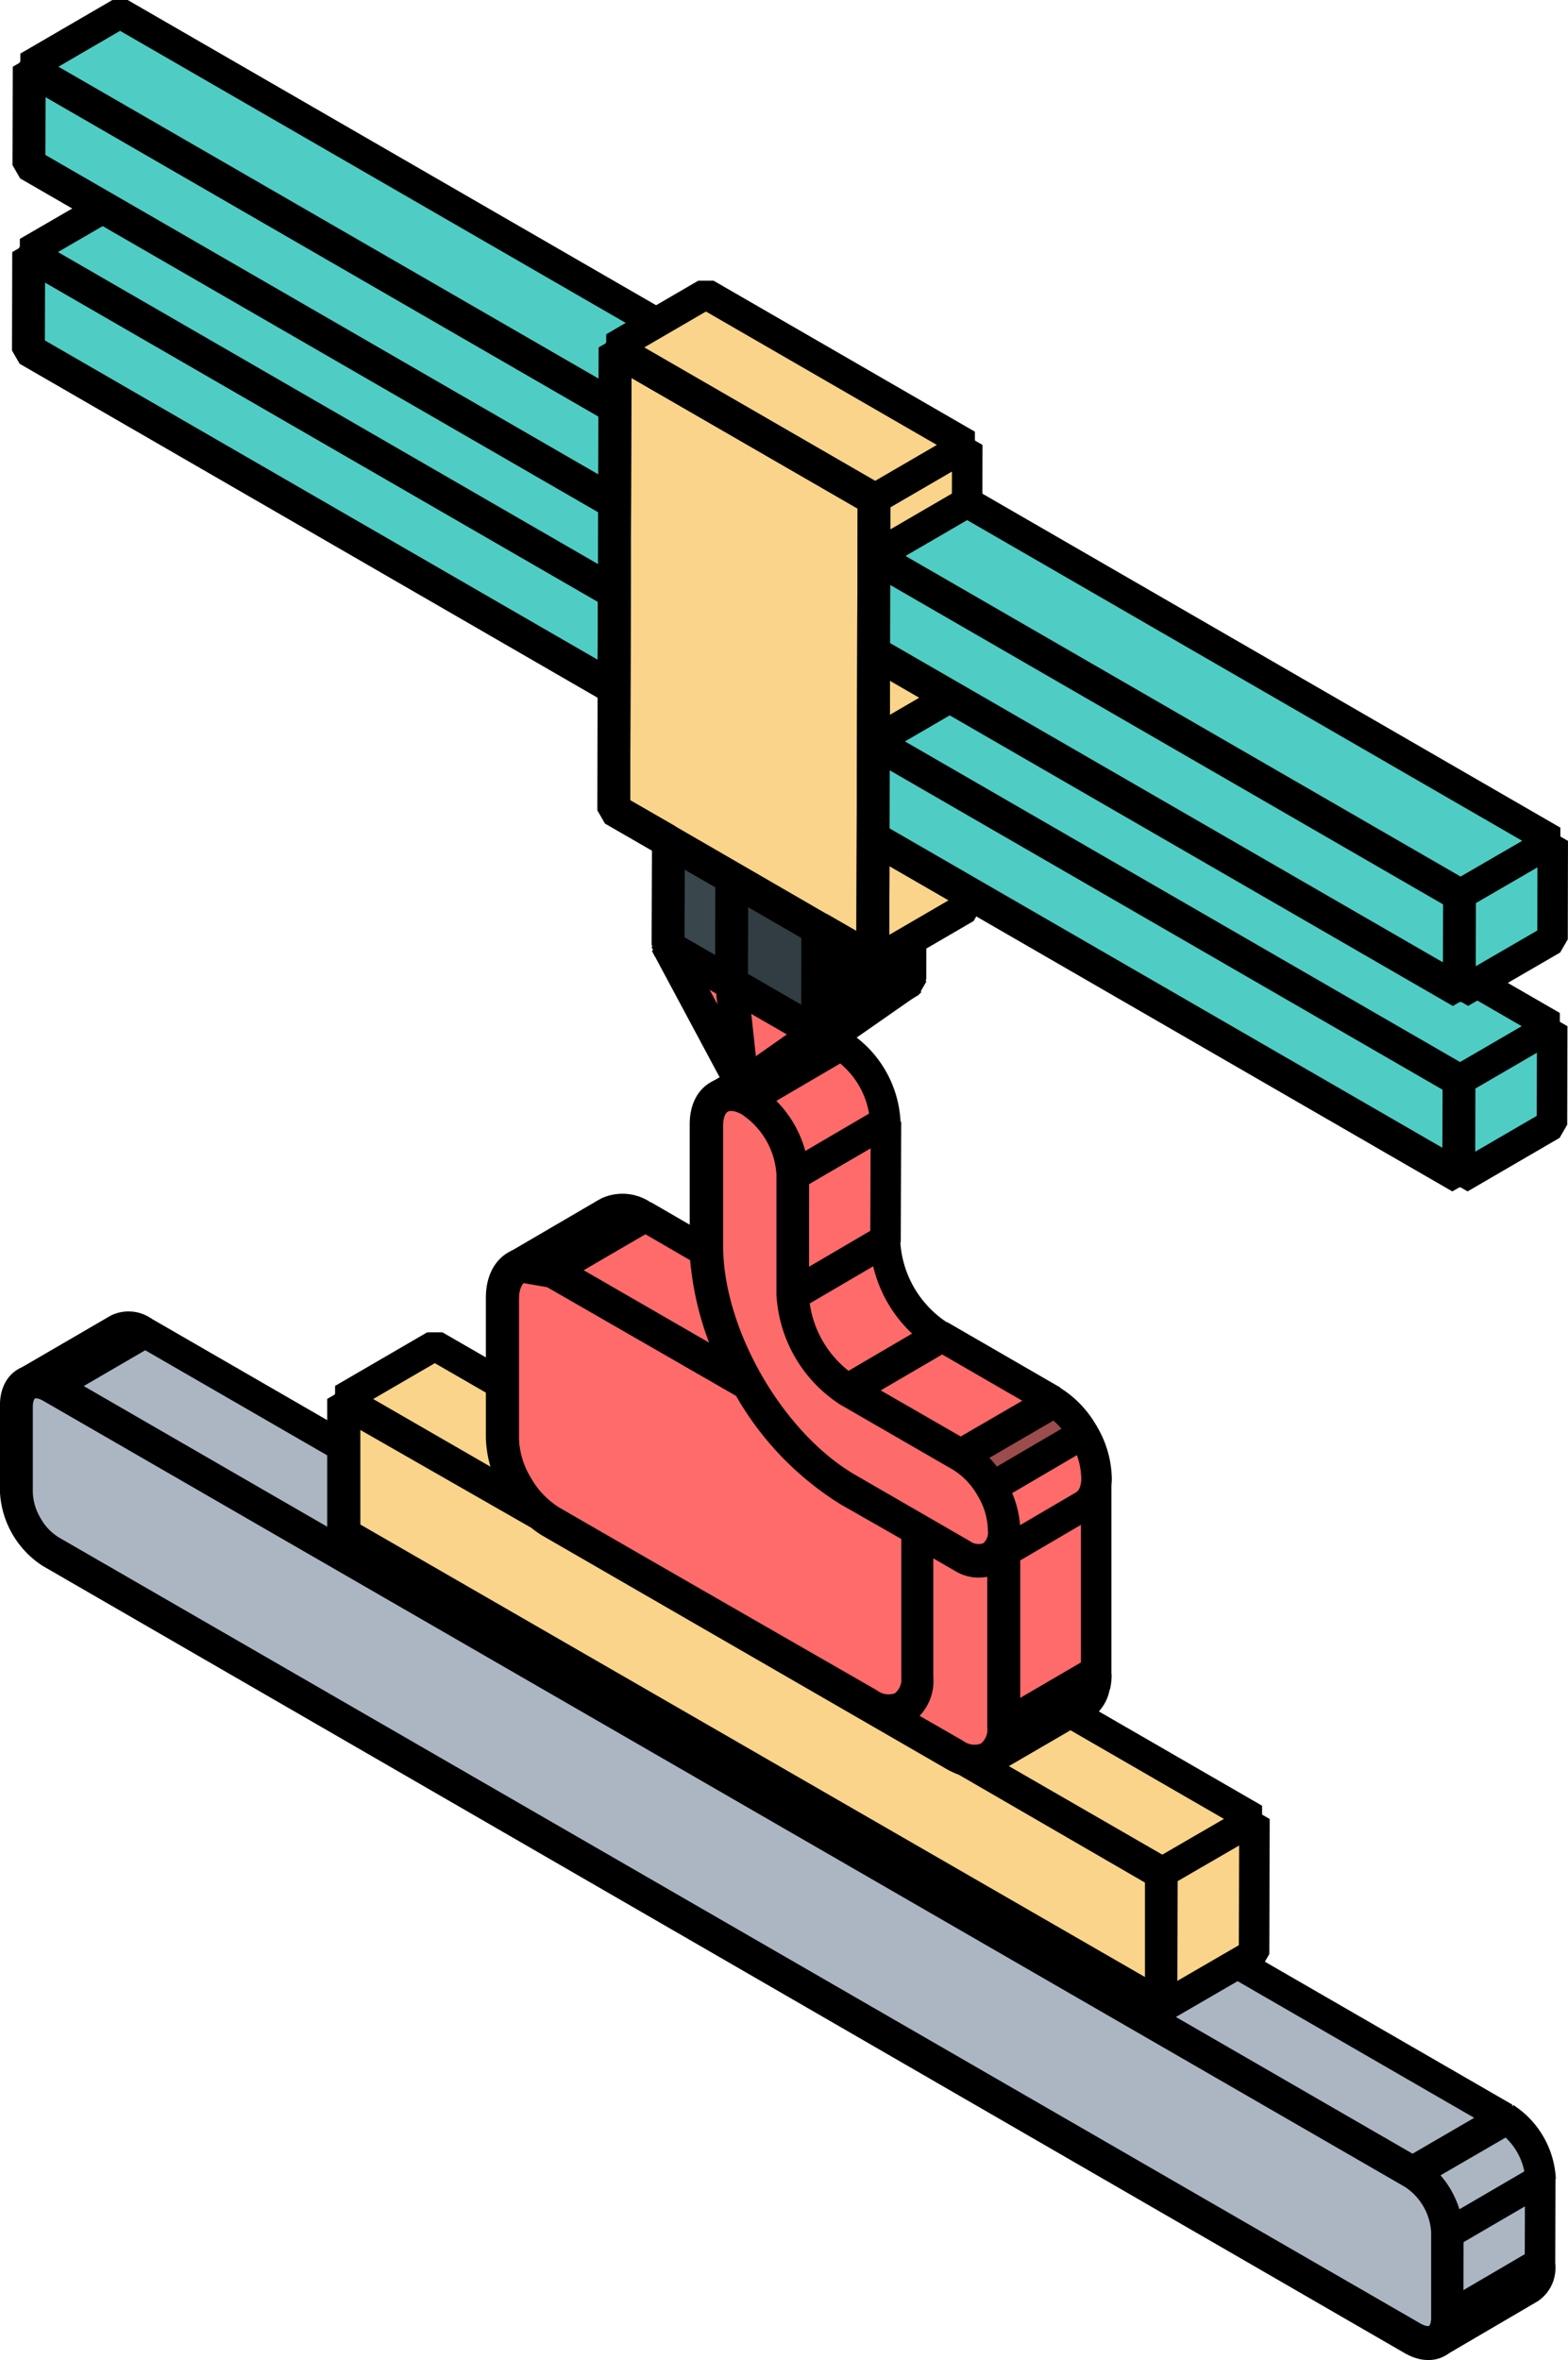<svg xmlns="http://www.w3.org/2000/svg" width="102.845" height="154.739" viewBox="0 0 102.845 154.739">
  <g id="Group_909" data-name="Group 909" transform="translate(1 0.866)">
    <g id="Group_671" data-name="Group 671" transform="translate(0 86.111)">
      <path id="Path_2159" data-name="Path 2159" d="M584.028,889.042l6.038-3.511a4.771,4.771,0,0,0,2.184,3.785l-5.993,3.5a4.45,4.45,0,0,1-1.55-1.627A4.517,4.517,0,0,1,584.028,889.042Z" transform="translate(-583.875 -878.15)" stroke="#000" stroke-linecap="round" stroke-linejoin="bevel" stroke-width="2"/>
      <path id="Path_2160" data-name="Path 2160" d="M584.043,884.526l6.036-3.511-.016,5.634-6.035,3.508Z" transform="translate(-583.875 -879.266)" stroke="#000" stroke-linecap="round" stroke-linejoin="bevel" stroke-width="2"/>
      <path id="Path_2161" data-name="Path 2161" d="M584.679,883.384l6.036-3.476a1.516,1.516,0,0,0-.642,1.4l-5.993,3.51A1.545,1.545,0,0,1,584.679,883.384Z" transform="translate(-583.866 -879.54)" stroke="#000" stroke-linecap="round" stroke-linejoin="bevel" stroke-width="2"/>
      <path id="Path_2162" data-name="Path 2162" d="M584.467,883.277l6.036-3.51a1.636,1.636,0,0,1,1.661.163l-5.993,3.5a1.652,1.652,0,0,0-1.7-.153Z" transform="translate(-583.766 -879.613)" stroke="#000" stroke-linecap="round" stroke-linejoin="bevel" stroke-width="2"/>
      <path id="Path_2163" data-name="Path 2163" d="M585.772,892.068l6.036-3.5,89.3,51.553-6.036,3.5Z" transform="translate(-583.444 -877.401)" stroke="#000" stroke-linecap="round" stroke-linejoin="bevel" stroke-width="2"/>
      <path id="Path_2164" data-name="Path 2164" d="M664.961,930.057l-5.994,3.51a1.529,1.529,0,0,1-1.55-.153l5.994-3.5a1.566,1.566,0,0,0,1.55.146Z" transform="translate(-565.742 -867.185)" stroke="#000" stroke-linecap="round" stroke-linejoin="bevel" stroke-width="2"/>
      <path id="Path_2165" data-name="Path 2165" d="M664.743,930.463l-5.993,3.511a1.653,1.653,0,0,0,.685-1.5l5.993-3.51A1.627,1.627,0,0,1,664.743,930.463Z" transform="translate(-565.413 -867.42)" stroke="#000" stroke-linecap="round" stroke-linejoin="bevel" stroke-width="2"/>
      <path id="Path_2166" data-name="Path 2166" d="M659.151,927.882l6.036-3.51-.016,5.643-6.037,3.51Z" transform="translate(-565.318 -868.554)" fill="#39474d" stroke="#000" stroke-linecap="round" stroke-linejoin="bevel" stroke-width="2"/>
      <path id="Path_2167" data-name="Path 2167" d="M659.275,927.949l6.036-3.5-.016,5.633-6.037,3.51Z" transform="translate(-565.288 -868.535)" fill="#acb6c3" stroke="#000" stroke-linecap="round" stroke-linejoin="bevel" stroke-width="2"/>
      <path id="Path_2168" data-name="Path 2168" d="M665.3,928.9a1.549,1.549,0,0,1-.642,1.4l-5.993,3.51a1.558,1.558,0,0,0,.642-1.4Z" transform="translate(-565.435 -867.436)" fill="#acb6c3" stroke="#000" stroke-linecap="round" stroke-linejoin="bevel" stroke-width="2"/>
      <path id="Path_2169" data-name="Path 2169" d="M657.417,924.845l6.036-3.5a4.8,4.8,0,0,1,2.184,3.776l-5.993,3.51A4.83,4.83,0,0,0,657.417,924.845Z" transform="translate(-565.742 -869.302)" fill="#39474d" stroke="#000" stroke-linecap="round" stroke-linejoin="bevel" stroke-width="2"/>
      <path id="Path_2170" data-name="Path 2170" d="M675.581,934.292a5.138,5.138,0,0,1,2.311,4.075v5.643c0,1.482-1.061,2.08-2.354,1.336l-89.3-51.59a5.136,5.136,0,0,1-2.337-4.042v-5.634c0-1.48,1.061-2.089,2.346-1.343Zm2.174,9.6v-5.643a4.831,4.831,0,0,0-2.191-3.785l-89.3-51.544c-1.207-.7-2.184-.137-2.192,1.258v5.633a4.541,4.541,0,0,0,.634,2.15,4.446,4.446,0,0,0,1.55,1.626l89.323,51.555c1.207.693,2.182.137,2.192-1.25" transform="translate(-583.905 -878.92)" stroke="#000" stroke-linecap="round" stroke-linejoin="bevel" stroke-width="2"/>
      <path id="Path_2171" data-name="Path 2171" d="M657.417,924.71l6.036-3.51a5.137,5.137,0,0,1,2.338,4.051l-6.062,3.535A5.136,5.136,0,0,0,657.417,924.71Z" transform="translate(-565.742 -869.338)" fill="#acb6c3" stroke="#000" stroke-linecap="round" stroke-linejoin="bevel" stroke-width="2"/>
      <path id="Path_2172" data-name="Path 2172" d="M585.8,883.515l6.036-3.51,89.288,51.553-6.037,3.5Z" transform="translate(-583.437 -879.516)" fill="#39474d" stroke="#000" stroke-linecap="round" stroke-linejoin="bevel" stroke-width="2"/>
      <path id="Path_2173" data-name="Path 2173" d="M585.8,883.368l6.036-3.5,89.288,51.545-6.037,3.51Z" transform="translate(-583.437 -879.55)" fill="#acb6c3" stroke="#000" stroke-linecap="round" stroke-linejoin="bevel" stroke-width="2"/>
      <path id="Path_2174" data-name="Path 2174" d="M586.109,883.371l.153.094,5.882-3.424a1.524,1.524,0,0,0-1.55-.145l-5.455,3.16a2.21,2.21,0,0,1,.968.317Zm0,.18h0l-.111-.06Zm-.12-.067-.1-.052Zm-.121-.06-.2-.077Zm-.229-.086-.12.035-.933.042h0Z" transform="translate(-583.747 -879.579)" fill="#595959" stroke="#000" stroke-linecap="round" stroke-linejoin="bevel" stroke-width="2"/>
      <path id="Path_2175" data-name="Path 2175" d="M675.55,934.423a4.829,4.829,0,0,1,2.193,3.785v5.643c0,1.387-.984,1.943-2.193,1.25l-89.339-51.553a4.451,4.451,0,0,1-1.55-1.627,4.537,4.537,0,0,1-.633-2.149v-5.634c0-1.4.984-1.96,2.192-1.258Z" transform="translate(-583.875 -878.88)" fill="#acb6c3" stroke="#000" stroke-linecap="round" stroke-linejoin="bevel" stroke-width="2"/>
    </g>
    <path id="Path_2176" data-name="Path 2176" d="M601.259,884.32l6.028-3.51-.017,8.511-6.037,3.5Z" transform="translate(-579.624 -793.206)" stroke="#000" stroke-linecap="round" stroke-linejoin="bevel" stroke-width="2"/>
    <path id="Path_2177" data-name="Path 2177" d="M617.135,886.355a6.065,6.065,0,0,0,.489.459l-5.993,3.51c-.171-.146-.334-.3-.5-.459Z" transform="translate(-577.178 -791.836)" stroke="#000" stroke-linecap="round" stroke-linejoin="bevel" stroke-width="2"/>
    <path id="Path_2178" data-name="Path 2178" d="M628.745,900.13l6.028-3.51v.172l-6.028,3.509Z" transform="translate(-572.826 -789.3)" stroke="#000" stroke-linecap="round" stroke-linejoin="bevel" stroke-width="2"/>
    <path id="Path_2179" data-name="Path 2179" d="M629.541,900.583l6.037-3.51,4.669,2.7-6.037,3.51Z" transform="translate(-572.63 -789.188)" stroke="#000" stroke-linecap="round" stroke-linejoin="bevel" stroke-width="2"/>
    <path id="Path_2180" data-name="Path 2180" d="M635.571,897.1a1.873,1.873,0,0,0,1.327-.163l-5.993,3.5a1.856,1.856,0,0,1-1.336.163C631.35,899.561,633.474,897.43,635.571,897.1Z" transform="translate(-572.623 -789.22)" fill="#fe6b6b" stroke="#000" stroke-linecap="round" stroke-linejoin="bevel" stroke-width="2"/>
    <path id="Path_2181" data-name="Path 2181" d="M628.745,900.13l6.036-3.51a2.21,2.21,0,0,0,2.22.223l-5.992,3.511a2.262,2.262,0,0,1-2.261-.223Z" transform="translate(-572.826 -789.3)" stroke="#000" stroke-linecap="round" stroke-linejoin="bevel" stroke-width="2"/>
    <path id="Path_2182" data-name="Path 2182" d="M631.291,891.026l6.036-3.511-.035,9.555-6.027,3.51Z" transform="translate(-572.204 -791.549)" fill="#ff6b6b" stroke="#000" stroke-linecap="round" stroke-linejoin="bevel" stroke-width="2"/>
    <path id="Path_2183" data-name="Path 2183" d="M631.414,891.092l6.028-3.5-.026,9.556-6.028,3.5Z" transform="translate(-572.173 -791.531)" stroke="#000" stroke-linecap="round" stroke-linejoin="bevel" stroke-width="2"/>
    <path id="Path_2184" data-name="Path 2184" d="M631.448,898.688l5.993-3.51a2.21,2.21,0,0,1-.925,2.021l-5.993,3.511A2.2,2.2,0,0,0,631.448,898.688Z" transform="translate(-572.387 -789.656)" fill="#ff6b6b" stroke="#000" stroke-linecap="round" stroke-linejoin="bevel" stroke-width="2"/>
    <path id="Path_2185" data-name="Path 2185" d="M631.573,898.755l5.993-3.5a2.3,2.3,0,0,1-.933,2.115l-5.993,3.5A2.3,2.3,0,0,0,631.573,898.755Z" transform="translate(-572.358 -789.637)" stroke="#000" stroke-linecap="round" stroke-linejoin="bevel" stroke-width="2"/>
    <path id="Path_2186" data-name="Path 2186" d="M633.284,902.881l6.036-3.5h.049l-5.993,3.51Z" transform="translate(-571.705 -788.618)" stroke="#000" stroke-linecap="round" stroke-linejoin="bevel" stroke-width="2"/>
    <path id="Path_2187" data-name="Path 2187" d="M639.325,899.386a5.919,5.919,0,0,0,.727.325l-6.036,3.5a4.459,4.459,0,0,1-.72-.326l5.993-3.493-5.993,3.493h0l5.993-3.5-5.993,3.5h0Z" transform="translate(-571.702 -788.616)" fill="#f9d48a" stroke="#000" stroke-linecap="round" stroke-linejoin="bevel" stroke-width="2"/>
    <path id="Path_2188" data-name="Path 2188" d="M601.233,891.134l6.037-3.5,53.453,30.859L654.688,922Z" transform="translate(-579.624 -791.521)" stroke="#000" stroke-linecap="round" stroke-linejoin="bevel" stroke-width="2"/>
    <path id="Path_2189" data-name="Path 2189" d="M644.121,909.068l6.036-3.51-.026,8.5-6.036,3.511Z" transform="translate(-569.034 -787.091)" fill="#f9d48a" stroke="#000" stroke-linecap="round" stroke-linejoin="bevel" stroke-width="2"/>
    <path id="Path_2190" data-name="Path 2190" d="M654.9,914.448V923.3l-53.788-31.038v-8.853l12.432,7.184c.163.162.325.317.5.459l-12.758-7.38v8.5L654.751,923v-8.5l-12.782-7.38a2.7,2.7,0,0,0,.5.111Z" transform="translate(-579.652 -792.564)" stroke="#000" stroke-linecap="round" stroke-linejoin="bevel" stroke-width="2"/>
    <path id="Path_2191" data-name="Path 2191" d="M633.874,903.149l6.036-3.5,12.775,7.372-6.036,3.51Z" transform="translate(-571.559 -788.552)" fill="#f9d48a" stroke="#000" stroke-linecap="round" stroke-linejoin="bevel" stroke-width="2"/>
    <path id="Path_2192" data-name="Path 2192" d="M639.9,899.647a2.7,2.7,0,0,0,.5.1l-5.993,3.511a2.723,2.723,0,0,1-.5-.111Z" transform="translate(-571.551 -788.552)" stroke="#000" stroke-linecap="round" stroke-linejoin="bevel" stroke-width="2"/>
    <path id="Path_2193" data-name="Path 2193" d="M634.265,903.24l6.036-3.511,12.441,7.184-6.038,3.5Z" transform="translate(-571.462 -788.531)" fill="#f9d48a" stroke="#000" stroke-linecap="round" stroke-linejoin="bevel" stroke-width="2"/>
    <path id="Path_2194" data-name="Path 2194" d="M633.284,902.746l6.036-3.511a2.2,2.2,0,0,0,2.22.23l-5.993,3.51a2.245,2.245,0,0,1-2.261-.229Z" transform="translate(-571.705 -788.653)" stroke="#000" stroke-linecap="round" stroke-linejoin="bevel" stroke-width="2"/>
    <path id="Path_2195" data-name="Path 2195" d="M633.613,892.37l6.036-3.5.258.145-6.037,3.5Z" transform="translate(-571.623 -791.215)" fill="#fe6b6b" stroke="#000" stroke-linecap="round" stroke-linejoin="bevel" stroke-width="2"/>
    <path id="Path_2196" data-name="Path 2196" d="M633.819,892.491l6.036-3.51a1.936,1.936,0,0,0,1.815.068l-5.994,3.509A1.958,1.958,0,0,1,633.819,892.491Z" transform="translate(-571.573 -791.187)" fill="#fe6b6b" stroke="#000" stroke-linecap="round" stroke-linejoin="bevel" stroke-width="2"/>
    <path id="Path_2197" data-name="Path 2197" d="M633.414,892.116l6.038-3.5.248.136-6.027,3.51Z" transform="translate(-571.673 -791.278)" stroke="#000" stroke-linecap="round" stroke-linejoin="bevel" stroke-width="2"/>
    <path id="Path_2198" data-name="Path 2198" d="M631.409,891.092l6.028-3.5,2.755,1.594-6.036,3.5Z" transform="translate(-572.168 -791.531)" fill="#fe6b6b" stroke="#000" stroke-linecap="round" stroke-linejoin="bevel" stroke-width="2"/>
    <path id="Path_2199" data-name="Path 2199" d="M633.62,892.234l5.994-3.511a1.95,1.95,0,0,0,1.96.2l-6.036,3.51A1.951,1.951,0,0,1,633.62,892.234Z" transform="translate(-571.622 -791.251)" stroke="#000" stroke-linecap="round" stroke-linejoin="bevel" stroke-width="2"/>
    <path id="Path_2200" data-name="Path 2200" d="M631.285,891.026l6.039-3.511.145.094-6.027,3.5Z" transform="translate(-572.199 -791.549)" stroke="#000" stroke-linecap="round" stroke-linejoin="bevel" stroke-width="2"/>
    <path id="Path_2201" data-name="Path 2201" d="M627.674,888.937l6.036-3.5,4.5,2.594-6.036,3.511Z" transform="translate(-573.091 -792.063)" fill="#ff6b6b" stroke="#000" stroke-linecap="round" stroke-linejoin="bevel" stroke-width="2"/>
    <path id="Path_2202" data-name="Path 2202" d="M627.674,888.8l6.036-3.5,7.159,4.134-6.038,3.5Z" transform="translate(-573.091 -792.097)" stroke="#000" stroke-linecap="round" stroke-linejoin="bevel" stroke-width="2"/>
    <path id="Path_2203" data-name="Path 2203" d="M642.034,888a1.927,1.927,0,0,1-.8,1.773l-6.037,3.511a1.925,1.925,0,0,0,.8-1.782,5.512,5.512,0,0,0-.8-2.7h0l5.994-3.5h0a5.548,5.548,0,0,1,.842,2.706Z" transform="translate(-571.233 -792.099)" fill="#fe6b6b" stroke="#000" stroke-linecap="round" stroke-linejoin="bevel" stroke-width="2"/>
    <path id="Path_2204" data-name="Path 2204" d="M635.838,891.843l6.036-3.51-.035,11.816-6.036,3.5Z" transform="translate(-571.082 -791.347)" fill="#fe6b6b" stroke="#000" stroke-linecap="round" stroke-linejoin="bevel" stroke-width="2"/>
    <path id="Path_2205" data-name="Path 2205" d="M641.818,887.789a1.712,1.712,0,0,1-.779,1.387l-5.087,2.954V903.9l5.993-3.51v-12.7Z" transform="translate(-571.046 -791.507)" fill="#ff6b6b" stroke="#000" stroke-linecap="round" stroke-linejoin="bevel" stroke-width="2"/>
    <path id="Path_2206" data-name="Path 2206" d="M635.986,901.309l5.994-3.5a2.172,2.172,0,0,1-.924,2.011l-5.993,3.51A2.19,2.19,0,0,0,635.986,901.309Z" transform="translate(-571.265 -789.006)" fill="#fe6b6b" stroke="#000" stroke-linecap="round" stroke-linejoin="bevel" stroke-width="2"/>
    <path id="Path_2207" data-name="Path 2207" d="M641.816,903.857l-.152.086.009-3.2-2.748-1.592-2.766,1.607v-.181l-.152.095.007-3.2-17.889-10.321-6.036,3.5,26.44,15.267L641.82,904Z" transform="translate(-576.942 -791.641)" fill="#f9d48a" stroke="#000" stroke-linecap="round" stroke-linejoin="bevel" stroke-width="2"/>
    <path id="Path_2208" data-name="Path 2208" d="M636.008,897.333l-17.884-10.326-6.036,3.5,20.773,12L636,900.673Z" transform="translate(-576.942 -791.675)" stroke="#000" stroke-linecap="round" stroke-linejoin="bevel" stroke-width="2"/>
    <path id="Path_2209" data-name="Path 2209" d="M618.24,887.239l-5.994,3.51a5.218,5.218,0,0,1-.727-.514l5.994-3.511A5.7,5.7,0,0,0,618.24,887.239Z" transform="translate(-577.082 -791.744)" fill="#f9d48a" stroke="#000" stroke-linecap="round" stroke-linejoin="bevel" stroke-width="2"/>
    <path id="Path_2210" data-name="Path 2210" d="M609.589,886.174l5.994-3.511a6.246,6.246,0,0,0,.908,3.083,6.427,6.427,0,0,0,2.226,2.338l-5.994,3.5a6.464,6.464,0,0,1-2.208-2.329A6.245,6.245,0,0,1,609.589,886.174Z" transform="translate(-577.559 -792.748)" stroke="#000" stroke-linecap="round" stroke-linejoin="bevel" stroke-width="2"/>
    <path id="Path_2211" data-name="Path 2211" d="M601.254,884.32l6.028-3.51,12.782,7.38-6.036,3.51Z" transform="translate(-579.619 -793.206)" fill="#f9d48a" stroke="#000" stroke-linecap="round" stroke-linejoin="bevel" stroke-width="2"/>
    <path id="Path_2212" data-name="Path 2212" d="M601.13,884.113l6.037-3.509,12.44,7.174-6.036,3.511Z" transform="translate(-579.649 -793.257)" fill="#f9d48a" stroke="#000" stroke-linecap="round" stroke-linejoin="bevel" stroke-width="2"/>
    <path id="Path_2213" data-name="Path 2213" d="M618.1,887.137h0l-5.993,3.511h0Z" transform="translate(-576.938 -791.643)" fill="#f9d48a" stroke="#000" stroke-linecap="round" stroke-linejoin="bevel" stroke-width="2"/>
    <path id="Path_2214" data-name="Path 2214" d="M609.608,878.865l6.036-3.509-.026,9.109-6.036,3.512Z" transform="translate(-577.561 -794.553)" stroke="#000" stroke-linecap="round" stroke-linejoin="bevel" stroke-width="2"/>
    <path id="Path_2215" data-name="Path 2215" d="M610.537,877.251l5.991-3.5a2.175,2.175,0,0,0-.919,2l-6.036,3.509a2.2,2.2,0,0,1,.959-2.011Z" transform="translate(-577.565 -794.95)" stroke="#000" stroke-linecap="round" stroke-linejoin="bevel" stroke-width="2"/>
    <path id="Path_2216" data-name="Path 2216" d="M610.255,877.143l5.993-3.5a2.3,2.3,0,0,1,2.338.229l-6.028,3.5A2.339,2.339,0,0,0,610.255,877.143Z" transform="translate(-577.395 -795.031)" fill="#ff6b6b" stroke="#000" stroke-linecap="round" stroke-linejoin="bevel" stroke-width="2"/>
    <path id="Path_2217" data-name="Path 2217" d="M628.286,879.626c0,.086.095.171.146.257l-6,3.521a2.479,2.479,0,0,1-.146-.266Z" transform="translate(-574.423 -793.498)" stroke="#000" stroke-linecap="round" stroke-linejoin="bevel" stroke-width="2"/>
    <path id="Path_2218" data-name="Path 2218" d="M628.951,880.774l-5.994,3.511c-.2-.3-.377-.6-.556-.908l6.036-3.51C628.583,880.132,628.762,880.431,628.951,880.774Z" transform="translate(-574.394 -793.439)" fill="#ff6b6b" stroke="#000" stroke-linecap="round" stroke-linejoin="bevel" stroke-width="2"/>
    <path id="Path_2219" data-name="Path 2219" d="M628.847,880.594a22.316,22.316,0,0,0,2.346,3.04l-1.841,1.061-1.575.919-2.62,1.524a21,21,0,0,1-2.337-3.032Z" transform="translate(-574.29 -793.259)" fill="#ff6b6b" stroke="#000" stroke-linecap="round" stroke-linejoin="bevel" stroke-width="2"/>
    <path id="Path_2220" data-name="Path 2220" d="M630.732,883a16.953,16.953,0,0,0,2.646,2.347l-1.833,1.071-.787.454-3.424,1.99a16.6,16.6,0,0,1-2.646-2.354Z" transform="translate(-573.829 -792.665)" fill="#ff6b6b" stroke="#000" stroke-linecap="round" stroke-linejoin="bevel" stroke-width="2"/>
    <path id="Path_2221" data-name="Path 2221" d="M631.936,885.747l-4.855,2.825-.266-.18,1.455-.857,1.96-1.149,2.62-1.524a2.24,2.24,0,0,0,.257.18Z" transform="translate(-573.303 -792.205)" fill="#ff6b6b" stroke="#000" stroke-linecap="round" stroke-linejoin="bevel" stroke-width="2"/>
    <path id="Path_2222" data-name="Path 2222" d="M633.037,885.023a9.189,9.189,0,0,0,.857.514l-5.993,3.5c-.274-.153-.536-.325-.8-.505Z" transform="translate(-573.234 -792.165)" fill="#ff6b6b" stroke="#000" stroke-linecap="round" stroke-linejoin="bevel" stroke-width="2"/>
    <path id="Path_2223" data-name="Path 2223" d="M620.341,876.029l5.993-3.5c0,5.839,4.118,12.979,9.2,15.925l-5.993,3.5C624.408,889.017,620.281,881.876,620.341,876.029Z" transform="translate(-574.903 -795.252)" stroke="#000" stroke-linecap="round" stroke-linejoin="bevel" stroke-width="2"/>
    <path id="Path_2224" data-name="Path 2224" d="M633.7,880.266l-5.993,3.5a6.727,6.727,0,0,1-1.182-1l1.447-.857.779-.454.788-.454,2.979-1.78A7.2,7.2,0,0,0,633.7,880.266Z" transform="translate(-573.376 -793.598)" fill="#fe6b6b" stroke="#000" stroke-linecap="round" stroke-linejoin="bevel" stroke-width="2"/>
    <path id="Path_2225" data-name="Path 2225" d="M630.76,875.369a8.393,8.393,0,0,0,2.193,4.8l-5.994,3.51a8.378,8.378,0,0,1-2.21-4.839Z" transform="translate(-573.814 -794.55)" fill="#fe6b6b" stroke="#000" stroke-linecap="round" stroke-linejoin="bevel" stroke-width="2"/>
    <path id="Path_2226" data-name="Path 2226" d="M630.756,875.383l-5.993,3.511v-.066l5.993-3.51Z" transform="translate(-573.81 -794.563)" fill="#fe6b6b" stroke="#000" stroke-linecap="round" stroke-linejoin="bevel" stroke-width="2"/>
    <path id="Path_2227" data-name="Path 2227" d="M639.663,883.642a5.656,5.656,0,0,1,1.943,2.055l-5.993,3.5a5.708,5.708,0,0,0-1.952-2.046Z" transform="translate(-571.612 -792.506)" fill="#fe6b6b" stroke="#000" stroke-linecap="round" stroke-linejoin="bevel" stroke-width="2"/>
    <path id="Path_2228" data-name="Path 2228" d="M633.633,887.007l5.993-3.5a5.991,5.991,0,0,1,2.055,2.157l-5.993,3.511A6,6,0,0,0,633.633,887.007Z" transform="translate(-571.619 -792.54)" fill="#9c4c4c" stroke="#000" stroke-linecap="round" stroke-linejoin="bevel" stroke-width="2"/>
    <path id="Path_2229" data-name="Path 2229" d="M627.688,883.718l6.036-3.5,7.406,4.273L635.1,888Z" transform="translate(-573.087 -793.353)" fill="#ff6b6b" stroke="#000" stroke-linecap="round" stroke-linejoin="bevel" stroke-width="2"/>
    <path id="Path_2230" data-name="Path 2230" d="M627.688,883.583l6.036-3.511,7.406,4.281-6.028,3.5Z" transform="translate(-573.087 -793.388)" fill="#ff6b6b" stroke="#000" stroke-linecap="round" stroke-linejoin="bevel" stroke-width="2"/>
    <path id="Path_2231" data-name="Path 2231" d="M633.46,880.059l.317.2-5.994,3.5-.307-.2Z" transform="translate(-573.14 -793.391)" fill="#fe6b6b" stroke="#000" stroke-linecap="round" stroke-linejoin="bevel" stroke-width="2"/>
    <path id="Path_2232" data-name="Path 2232" d="M620.326,869.728l6.036-3.511-.022,7.869-6.04,3.5Z" transform="translate(-574.913 -796.811)" stroke="#000" stroke-linecap="round" stroke-linejoin="bevel" stroke-width="2"/>
    <path id="Path_2233" data-name="Path 2233" d="M624.738,872.273l6.037-3.5-.017,7.86-6.036,3.51Z" transform="translate(-573.82 -796.18)" fill="#fe6b6b" stroke="#000" stroke-linecap="round" stroke-linejoin="bevel" stroke-width="2"/>
    <path id="Path_2234" data-name="Path 2234" d="M624.863,872.342l6.036-3.5-.029,7.86-6.025,3.511Z" transform="translate(-573.79 -796.163)" fill="#ff6b6b" stroke="#000" stroke-linecap="round" stroke-linejoin="bevel" stroke-width="2"/>
    <path id="Path_2235" data-name="Path 2235" d="M630.75,875.1v.3l-5.993,3.511v-.3Z" transform="translate(-573.812 -794.616)" fill="#fe6b6b" stroke="#000" stroke-linecap="round" stroke-linejoin="bevel" stroke-width="2"/>
    <path id="Path_2236" data-name="Path 2236" d="M621.112,868.324l6.071-3.52a1.918,1.918,0,0,0-.8,1.712l-5.993,3.511a1.936,1.936,0,0,1,.728-1.7Z" transform="translate(-574.894 -797.161)" stroke="#000" stroke-linecap="round" stroke-linejoin="bevel" stroke-width="2"/>
    <path id="Path_2237" data-name="Path 2237" d="M627.02,864.838a1.936,1.936,0,0,1,1.96.188l-5.992,3.5h0l5.992-3.493-5.992,3.493a1.94,1.94,0,0,0-1.953-.188Z" transform="translate(-574.731 -797.197)" fill="#fe6b6b" stroke="#000" stroke-linecap="round" stroke-linejoin="bevel" stroke-width="2"/>
    <path id="Path_2238" data-name="Path 2238" d="M620.884,868.2l5.993-3.5a2.064,2.064,0,0,1,2.071.2l-5.991,3.51A2.046,2.046,0,0,0,620.884,868.2Z" transform="translate(-574.769 -797.234)" fill="#9c4c4c" stroke="#000" stroke-linecap="round" stroke-linejoin="bevel" stroke-width="2"/>
    <path id="Path_2239" data-name="Path 2239" d="M628.567,864.961a6.079,6.079,0,0,1,2.741,4.751l-5.993,3.5a6.114,6.114,0,0,0-2.749-4.751l5.992-3.494Z" transform="translate(-574.353 -797.122)" fill="#fe6b6b" stroke="#000" stroke-linecap="round" stroke-linejoin="bevel" stroke-width="2"/>
    <path id="Path_2240" data-name="Path 2240" d="M637.1,891.1l-.146.085h0a5.748,5.748,0,0,1,1.944,2.047,5.516,5.516,0,0,1,.8,2.706,1.925,1.925,0,0,1-.8,1.781,1.954,1.954,0,0,1-1.962-.2l-.257-.145-7.158-4.134c-5.077-2.937-9.2-10.078-9.185-15.925v-7.863c0-1.712,1.25-2.449,2.774-1.568a6.1,6.1,0,0,1,2.74,4.746V880.5a8.151,8.151,0,0,0,3.7,6.4l.153-.085-.153-.086A7.842,7.842,0,0,1,626,880.588v-7.86a6.431,6.431,0,0,0-2.9-5.018c-1.6-.924-2.908-.18-2.919,1.652v7.869a18.753,18.753,0,0,0,2.569,8.939,2.763,2.763,0,0,0,.2.274,19.2,19.2,0,0,0,6.611,6.979l4.5,2.568.152.086,2.756,1.593.23.13a1.953,1.953,0,0,0,1.833.085,1.568,1.568,0,0,0,.693-.857,2.559,2.559,0,0,0,.152-.8,1.279,1.279,0,0,0,0-.2,5.868,5.868,0,0,0-.855-2.859A6.061,6.061,0,0,0,637.1,891.1Z" transform="translate(-574.944 -796.541)" stroke="#000" stroke-linecap="round" stroke-linejoin="bevel" stroke-width="2"/>
    <path id="Path_2241" data-name="Path 2241" d="M625.565,884.2a19.176,19.176,0,0,0,6.611,6.979l4.5,2.568V903.3a2.2,2.2,0,0,1-.924,2.02,2.243,2.243,0,0,1-2.22-.229L612.722,893.14a6.507,6.507,0,0,1-2.22-2.337,6.245,6.245,0,0,1-.908-3.083v-9.108c0-1.99,1.422-2.791,3.143-1.79Z" transform="translate(-577.558 -794.298)" fill="#ff6b6b" stroke="#000" stroke-linecap="round" stroke-linejoin="bevel" stroke-width="2"/>
    <path id="Path_2242" data-name="Path 2242" d="M610.528,890.843a6.227,6.227,0,0,1-.908-3.083v-9.115c0-1.989,1.422-2.791,3.141-1.79l12.835,7.381a2.738,2.738,0,0,1-.145-.266l-12.7-7.292c-1.807-1.045-3.292-.2-3.292,1.884v9.119a6.473,6.473,0,0,0,.951,3.219,7.665,7.665,0,0,0,1.087,1.465c.164.162.326.317.5.459a5.527,5.527,0,0,0,.737.521L633.5,905.334v-.171l-20.743-12A6.457,6.457,0,0,1,610.528,890.843Z" transform="translate(-577.591 -794.337)" stroke="#000" stroke-linecap="round" stroke-linejoin="bevel" stroke-width="2"/>
    <path id="Path_2243" data-name="Path 2243" d="M624.946,884.81a2.712,2.712,0,0,1-.146-.266,19.355,19.355,0,0,1-2.568-8.3l-4.016-2.321-6.114,3.5Z" transform="translate(-576.938 -794.906)" fill="#ff6b6b" stroke="#000" stroke-linecap="round" stroke-linejoin="bevel" stroke-width="2"/>
    <path id="Path_2244" data-name="Path 2244" d="M618.173,873.783l-6.071,3.5,12.63,7.287a19.194,19.194,0,0,1-2.569-8.476Z" transform="translate(-576.938 -794.942)" fill="#ff6b6b" stroke="#000" stroke-linecap="round" stroke-linejoin="bevel" stroke-width="2"/>
    <path id="Path_2245" data-name="Path 2245" d="M612.236,877.068m-.163-.076-.163-.06-.163,0h0Zm-.254.153.146,0,.152,0,.146.052.163.051.153.068Zm.153.068.145.076Zm.317.171h0l-.153-.093Zm-2.219-.222h0Zm.1-.059h0Zm.12,0h0Zm.121,0h0Zm.12,0,1.911.333,5.882-3.424-.153-.086-5.882,3.424Z" transform="translate(-577.371 -794.896)" fill="#ff6b6b" stroke="#000" stroke-linecap="round" stroke-linejoin="bevel" stroke-width="2"/>
    <path id="Path_2246" data-name="Path 2246" d="M633.3,902.194" transform="translate(-571.701 -787.922)" stroke="#000" stroke-linecap="round" stroke-linejoin="bevel" stroke-width="2"/>
    <path id="Path_2247" data-name="Path 2247" d="M636.119,901.38l5.993-3.51a3.483,3.483,0,0,1-.076.771.841.841,0,0,1,0,.111,1.893,1.893,0,0,1-.857,1.233l-6.036,3.51a1.918,1.918,0,0,0,.857-1.242.714.714,0,0,0,0-.1A3.436,3.436,0,0,0,636.119,901.38Z" transform="translate(-571.245 -788.991)" fill="#9c4c4c" stroke="#000" stroke-linecap="round" stroke-linejoin="bevel" stroke-width="2"/>
    <path id="Path_2248" data-name="Path 2248" d="M641.893,898.486h0L635.9,902h0Z" transform="translate(-571.059 -788.839)" stroke="#000" stroke-linecap="round" stroke-linejoin="bevel" stroke-width="2"/>
    <path id="Path_2249" data-name="Path 2249" d="M635.865,901.449a3.4,3.4,0,0,0,.076-.745A3.4,3.4,0,0,1,635.865,901.449Z" transform="translate(-571.067 -788.291)" stroke="#000" stroke-linecap="round" stroke-linejoin="bevel" stroke-width="2"/>
    <path id="Path_2250" data-name="Path 2250" d="M641.97,897.889a3.324,3.324,0,0,1-.077.745l-5.994,3.5a3.248,3.248,0,0,0,.077-.736Z" transform="translate(-571.059 -788.986)" fill="#9c4c4c" stroke="#000" stroke-linecap="round" stroke-linejoin="bevel" stroke-width="2"/>
    <path id="Path_2251" data-name="Path 2251" d="M624.845,878.654l5.994-3.51a7.819,7.819,0,0,0,3.545,6.148l-5.993,3.509A7.839,7.839,0,0,1,624.845,878.654Z" transform="translate(-573.79 -794.606)" fill="#ff6b6b" stroke="#000" stroke-linecap="round" stroke-linejoin="bevel" stroke-width="2"/>
    <path id="Path_2252" data-name="Path 2252" d="M635.281,888.746l5.993-3.511a5.9,5.9,0,0,1,.857,2.86,1.294,1.294,0,0,1,0,.2,2.768,2.768,0,0,1-.153.8,1.6,1.6,0,0,1-.693.857l-5.993,3.511a1.562,1.562,0,0,0,.693-.857,2.534,2.534,0,0,0,.153-.8,1.71,1.71,0,0,0,0-.2A5.857,5.857,0,0,0,635.281,888.746Z" transform="translate(-571.211 -792.112)" fill="#ff6b6b" stroke="#000" stroke-linecap="round" stroke-linejoin="bevel" stroke-width="2"/>
    <path id="Path_2253" data-name="Path 2253" d="M637.722,890.524v12.7a3.491,3.491,0,0,1-.076.771.732.732,0,0,1,0,.1,1.919,1.919,0,0,1-.857,1.242,1.81,1.81,0,0,1-1.1.2,2.713,2.713,0,0,1-.5-.111,4.3,4.3,0,0,1-.471-.188h-.069l-.067-.042h-.128l-5.66-3.262v-.172a2.259,2.259,0,0,0,2.22.223,2.2,2.2,0,0,0,.925-2.021v-9.554l.153.085v9.559a2.3,2.3,0,0,1-1,2.013,1.862,1.862,0,0,1-1.336.163l4.669,2.7a2.244,2.244,0,0,0,2.22.229,2.194,2.194,0,0,0,.925-2.021V891.331A2.551,2.551,0,0,0,637.722,890.524Z" transform="translate(-572.813 -790.833)" stroke="#000" stroke-linecap="round" stroke-linejoin="bevel" stroke-width="2"/>
    <path id="Path_2254" data-name="Path 2254" d="M654.717,914.481v8.5L601.254,892.16v-8.5l12.783,7.312a5.183,5.183,0,0,0,.728.514l26.449,15.267a4.449,4.449,0,0,0,.72.325Z" transform="translate(-579.619 -792.502)" fill="#f9d48a" stroke="#000" stroke-linecap="round" stroke-linejoin="bevel" stroke-width="2"/>
    <path id="Path_2255" data-name="Path 2255" d="M644.246,908.992l6.037-3.5-.026,8.853-6.036,3.5Z" transform="translate(-569.003 -787.108)" fill="#f9d48a" stroke="#000" stroke-linecap="round" stroke-linejoin="bevel" stroke-width="2"/>
    <path id="Path_2256" data-name="Path 2256" d="M637.384,891.332v11.808a2.192,2.192,0,0,1-.924,2.02,2.243,2.243,0,0,1-2.22-.229l-4.7-2.7a1.855,1.855,0,0,0,1.336-.163,2.3,2.3,0,0,0,.968-2.115V890.4l2.756,1.594.248.145a1.958,1.958,0,0,0,1.815.069A1.569,1.569,0,0,0,637.384,891.332Z" transform="translate(-572.63 -790.837)" fill="#fe6b6b" stroke="#000" stroke-linecap="round" stroke-linejoin="bevel" stroke-width="2"/>
    <path id="Path_2257" data-name="Path 2257" d="M623.085,867.843a6.114,6.114,0,0,1,2.748,4.751v7.869a8.149,8.149,0,0,0,3.7,6.4l7.415,4.281A5.7,5.7,0,0,1,638.9,893.2a5.531,5.531,0,0,1,.8,2.706,1.928,1.928,0,0,1-.8,1.781,1.953,1.953,0,0,1-1.962-.2l-.257-.145-7.158-4.134c-5.078-2.937-9.2-10.078-9.186-15.925v-7.863C620.343,867.68,621.568,866.969,623.085,867.843Z" transform="translate(-574.906 -796.502)" fill="#fe6b6b" stroke="#000" stroke-linecap="round" stroke-linejoin="bevel" stroke-width="2"/>
    <path id="Path_2258" data-name="Path 2258" d="M622.538,868.327l5.993-3.51a6.425,6.425,0,0,1,2.894,5.018l-5.993,3.511A6.432,6.432,0,0,0,622.538,868.327Z" transform="translate(-574.36 -797.158)" fill="#ff6b6b" stroke="#000" stroke-linecap="round" stroke-linejoin="bevel" stroke-width="2"/>
    <g id="Group_673" data-name="Group 673" transform="translate(0.787 12.159)">
      <path id="Path_2259" data-name="Path 2259" d="M584.67,824.02l6.037-3.509-.016,6.113-6.038,3.51Z" transform="translate(-584.508 -820.263)" stroke="#000" stroke-linecap="round" stroke-linejoin="bevel" stroke-width="2"/>
      <path id="Path_2260" data-name="Path 2260" d="M584.652,828.924l6.037-3.51,38.265,22.1-6.037,3.5Z" transform="translate(-584.508 -819.052)" stroke="#000" stroke-linecap="round" stroke-linejoin="bevel" stroke-width="2"/>
      <path id="Path_2261" data-name="Path 2261" d="M615.336,846.636l6.037-3.5v.171l-6.037,3.51Z" transform="translate(-576.926 -814.673)" stroke="#000" stroke-linecap="round" stroke-linejoin="bevel" stroke-width="2"/>
      <path id="Path_2262" data-name="Path 2262" d="M584.652,829.439l.018-6.113,38.263,22.091-.018,6.113Z" transform="translate(-584.508 -819.567)" fill="#4fcdc4" stroke="#000" stroke-linecap="round" stroke-linejoin="bevel" stroke-width="2"/>
      <path id="Path_2263" data-name="Path 2263" d="M615.352,841.734l6.038-3.5-.017,6.113-6.037,3.5Z" transform="translate(-576.926 -815.885)" fill="#7fc6cb" stroke="#000" stroke-linecap="round" stroke-linejoin="bevel" stroke-width="2"/>
      <path id="Path_2264" data-name="Path 2264" d="M584.536,829.575l.016-6.455,38.42,22.184-.009.163L584.7,823.377l-.018,6.113,38.265,22.091v.18Z" transform="translate(-584.536 -819.618)" stroke="#000" stroke-linecap="round" stroke-linejoin="bevel" stroke-width="2"/>
      <path id="Path_2265" data-name="Path 2265" d="M615.359,841.6l6.027-3.51v.172l-6.036,3.5Z" transform="translate(-576.923 -815.919)" stroke="#000" stroke-linecap="round" stroke-linejoin="bevel" stroke-width="2"/>
      <path id="Path_2266" data-name="Path 2266" d="M584.666,824.02l6.039-3.509,38.265,22.1-6.04,3.5Z" transform="translate(-584.504 -820.263)" fill="#7fc6cb" stroke="#000" stroke-linecap="round" stroke-linejoin="bevel" stroke-width="2"/>
      <path id="Path_2267" data-name="Path 2267" d="M584.549,823.814l6.037-3.5L629,842.488,622.969,846Z" transform="translate(-584.533 -820.312)" fill="#4fcdc4" stroke="#000" stroke-linecap="round" stroke-linejoin="bevel" stroke-width="2"/>
    </g>
    <g id="Group_674" data-name="Group 674" transform="translate(0.821 0)">
      <path id="Path_2268" data-name="Path 2268" d="M584.7,814.271l6.037-3.5-.017,6.114-6.036,3.5Z" transform="translate(-584.534 -810.511)" stroke="#000" stroke-linecap="round" stroke-linejoin="bevel" stroke-width="2"/>
      <path id="Path_2269" data-name="Path 2269" d="M584.68,819.172l6.036-3.5,38.265,22.091-6.027,3.51Z" transform="translate(-584.534 -809.3)" stroke="#000" stroke-linecap="round" stroke-linejoin="bevel" stroke-width="2"/>
      <path id="Path_2270" data-name="Path 2270" d="M615.373,836.895l6.027-3.51v.18l-6.036,3.5Z" transform="translate(-576.953 -804.923)" stroke="#000" stroke-linecap="round" stroke-linejoin="bevel" stroke-width="2"/>
      <path id="Path_2271" data-name="Path 2271" d="M584.68,819.69l.016-6.113,38.265,22.1-.009,6.114Z" transform="translate(-584.534 -809.817)" fill="#4fcdc4" stroke="#000" stroke-linecap="round" stroke-linejoin="bevel" stroke-width="2"/>
      <path id="Path_2272" data-name="Path 2272" d="M615.379,831.993l6.037-3.51-.021,6.114-6.023,3.511Z" transform="translate(-576.951 -806.135)" fill="#7fc6cb" stroke="#000" stroke-linecap="round" stroke-linejoin="bevel" stroke-width="2"/>
      <path id="Path_2273" data-name="Path 2273" d="M584.563,819.833l.018-6.456L623,835.554l-.009.171-38.264-22.1-.017,6.113,38.272,22.1-.008.171Z" transform="translate(-584.563 -809.867)" stroke="#000" stroke-linecap="round" stroke-linejoin="bevel" stroke-width="2"/>
      <path id="Path_2274" data-name="Path 2274" d="M615.386,831.856l6.028-3.511v.171l-6.037,3.51Z" transform="translate(-576.95 -806.168)" stroke="#000" stroke-linecap="round" stroke-linejoin="bevel" stroke-width="2"/>
      <path id="Path_2275" data-name="Path 2275" d="M584.694,814.271l6.036-3.5L629,832.859l-6.037,3.511Z" transform="translate(-584.531 -810.511)" fill="#7fc6cb" stroke="#000" stroke-linecap="round" stroke-linejoin="bevel" stroke-width="2"/>
      <path id="Path_2276" data-name="Path 2276" d="M584.577,814.073l6.036-3.511,38.411,22.177L623,836.249Z" transform="translate(-584.56 -810.562)" fill="#4fcdc4" stroke="#000" stroke-linecap="round" stroke-linejoin="bevel" stroke-width="2"/>
    </g>
    <g id="Group_675" data-name="Group 675" transform="translate(39.179 18.401)">
      <path id="Path_2277" data-name="Path 2277" d="M622.29,867.682l6.036-3.51-.128.095-6.037,3.51Z" transform="translate(-613.633 -815.717)" stroke="#000" stroke-linecap="round" stroke-linejoin="bevel" stroke-width="2"/>
      <path id="Path_2278" data-name="Path 2278" d="M622.29,867.682l6.036-3.51-.128.095-6.037,3.51Z" transform="translate(-613.633 -815.717)" stroke="#000" stroke-linecap="round" stroke-linejoin="bevel" stroke-width="2"/>
      <path id="Path_2279" data-name="Path 2279" d="M622.17,867.758l6.037-3.511-.051.034-6.037,3.51Z" transform="translate(-613.643 -815.698)" stroke="#000" stroke-linecap="round" stroke-linejoin="bevel" stroke-width="2"/>
      <path id="Path_2280" data-name="Path 2280" d="M618.378,860.485l6.038-3.5,4.615,8.606L623,869.09Z" transform="translate(-614.567 -817.494)" stroke="#000" stroke-linecap="round" stroke-linejoin="bevel" stroke-width="2"/>
      <path id="Path_2281" data-name="Path 2281" d="M621.522,862.3l6.028-3.5.7,6.345-6.033,3.5Z" transform="translate(-613.79 -817.046)" fill="#f4456a" stroke="#000" stroke-linecap="round" stroke-linejoin="bevel" stroke-width="2"/>
      <path id="Path_2282" data-name="Path 2282" d="M621.645,862.375l6.037-3.511.7,6.412-6.037,3.51Z" transform="translate(-613.76 -817.029)" stroke="#000" stroke-linecap="round" stroke-linejoin="bevel" stroke-width="2"/>
      <path id="Path_2283" data-name="Path 2283" d="M626.909,864.872l6.037-3.5-4.7,3.291-6.036,3.508Z" transform="translate(-613.62 -816.409)" fill="#f7285e" stroke="#000" stroke-linecap="round" stroke-linejoin="bevel" stroke-width="2"/>
      <path id="Path_2284" data-name="Path 2284" d="M622.078,867.385l6.037-3.5.034.333-6.036,3.5Z" transform="translate(-613.653 -815.789)" stroke="#000" stroke-linecap="round" stroke-linejoin="bevel" stroke-width="2"/>
      <path id="Path_2285" data-name="Path 2285" d="M618.328,854.9l6.028-3.5-.017,6.735-6.037,3.5Z" transform="translate(-614.586 -818.874)" stroke="#000" stroke-linecap="round" stroke-linejoin="bevel" stroke-width="2"/>
      <path id="Path_2286" data-name="Path 2286" d="M618.178,860.336l6.036-3.511.044.076-6.036,3.5Z" transform="translate(-614.617 -817.532)" stroke="#000" stroke-linecap="round" stroke-linejoin="bevel" stroke-width="2"/>
      <path id="Path_2287" data-name="Path 2287" d="M618.178,859.682v-.042l.044.067Z" transform="translate(-614.617 -816.837)" stroke="#000" stroke-linecap="round" stroke-linejoin="bevel" stroke-width="2"/>
      <path id="Path_2288" data-name="Path 2288" d="M618.1,860.189l6.038-3.5.095.051-6.036,3.511Z" transform="translate(-614.635 -817.567)" stroke="#000" stroke-linecap="round" stroke-linejoin="bevel" stroke-width="2"/>
      <path id="Path_2289" data-name="Path 2289" d="M622.3,862.051l.693,6.345-4.614-8.6Z" transform="translate(-614.567 -816.8)" fill="#ff6b6b" stroke="#000" stroke-linecap="round" stroke-linejoin="bevel" stroke-width="2"/>
      <path id="Path_2290" data-name="Path 2290" d="M618.3,860.3l6.036-3.5,4,2.3-6.028,3.51Z" transform="translate(-614.586 -817.539)" stroke="#000" stroke-linecap="round" stroke-linejoin="bevel" stroke-width="2"/>
      <path id="Path_2291" data-name="Path 2291" d="M618.2,854.683l6.028-3.5v.171l-6.028,3.51Z" transform="translate(-614.611 -818.927)" stroke="#000" stroke-linecap="round" stroke-linejoin="bevel" stroke-width="2"/>
      <path id="Path_2292" data-name="Path 2292" d="M622.357,856.567l-4-2.31-.025,6.735,4.007,2.312-4.162-2.388.026-6.748v-.18l4.153,2.4Z" transform="translate(-614.617 -818.233)" stroke="#000" stroke-linecap="round" stroke-linejoin="bevel" stroke-width="2"/>
      <path id="Path_2293" data-name="Path 2293" d="M618.178,860.239l6.036-3.51,4.145,2.389-6.037,3.51Z" transform="translate(-614.617 -817.557)" stroke="#000" stroke-linecap="round" stroke-linejoin="bevel" stroke-width="2"/>
      <path id="Path_2294" data-name="Path 2294" d="M621.531,856.752l6.036-3.51-.026,6.735-6.026,3.513Z" transform="translate(-613.792 -818.418)" fill="#39474d" stroke="#000" stroke-linecap="round" stroke-linejoin="bevel" stroke-width="2"/>
      <path id="Path_2295" data-name="Path 2295" d="M621.658,856.818l6.027-3.5-.016,6.737-6.037,3.5Z" transform="translate(-613.763 -818.399)" stroke="#000" stroke-linecap="round" stroke-linejoin="bevel" stroke-width="2"/>
      <path id="Path_2296" data-name="Path 2296" d="M627.538,858.651l-6.019,3.5H621.5l.026.18,6.028-3.5Z" transform="translate(-613.795 -817.081)" stroke="#000" stroke-linecap="round" stroke-linejoin="bevel" stroke-width="2"/>
      <path id="Path_2297" data-name="Path 2297" d="M618.445,859.864l4.615,8.6.034.333-4.854-9.059-.044-.067-.094-.181.094.06,4.144,2.389.026.18Z" transform="translate(-614.635 -816.873)" stroke="#000" stroke-linecap="round" stroke-linejoin="bevel" stroke-width="2"/>
      <path id="Path_2298" data-name="Path 2298" d="M627.308,864.827l.095.051-.095.069h0l-4.829,3.426-.137.095h-.051v-.5l-.693-6.344v-.181Zm-4.95,3.322,4.709-3.3-5.411-3.116.7,6.412" transform="translate(-613.771 -816.391)" stroke="#000" stroke-linecap="round" stroke-linejoin="bevel" stroke-width="2"/>
      <path id="Path_2299" data-name="Path 2299" d="M626.07,859.373l6.038-3.509-.017,6.735-6.037,3.513Z" transform="translate(-612.671 -817.77)" fill="#313d42" stroke="#000" stroke-linecap="round" stroke-linejoin="bevel" stroke-width="2"/>
      <path id="Path_2300" data-name="Path 2300" d="M621.645,862.375l6.037-3.511,5.4,3.125-6.036,3.5Z" transform="translate(-613.76 -817.029)" fill="#f7285e" stroke="#000" stroke-linecap="round" stroke-linejoin="bevel" stroke-width="2"/>
      <path id="Path_2301" data-name="Path 2301" d="M627.147,865.349l.016-6.4-5.531,3.211Z" transform="translate(-613.763 -817.007)" stroke="#000" stroke-linecap="round" stroke-linejoin="bevel" stroke-width="2"/>
      <path id="Path_2302" data-name="Path 2302" d="M621.5,862.155l6.037-3.51,5.83,3.368-6.036,3.51Z" transform="translate(-613.795 -817.083)" stroke="#000" stroke-linecap="round" stroke-linejoin="bevel" stroke-width="2"/>
      <path id="Path_2303" data-name="Path 2303" d="M627.967,858.809l-5.677,3.3h-.016l-3.751-2.166-.145.086,3.921,2.26,5.668-3.3Z" transform="translate(-614.567 -817.042)" fill="#f4456a" stroke="#000" stroke-linecap="round" stroke-linejoin="bevel" stroke-width="2"/>
      <path id="Path_2304" data-name="Path 2304" d="M615.446,853.1l6.027-3.511,3.434,1.99-6.028,3.5Z" transform="translate(-615.292 -819.32)" stroke="#000" stroke-linecap="round" stroke-linejoin="bevel" stroke-width="2"/>
      <path id="Path_2305" data-name="Path 2305" d="M627.049,864.8l-4.7,3.3-.7-6.414Z" transform="translate(-613.76 -816.333)" fill="#ff6b6b" stroke="#000" stroke-linecap="round" stroke-linejoin="bevel" stroke-width="2"/>
      <path id="Path_2306" data-name="Path 2306" d="M627.1,864.968l6.036-3.5-4.837,3.373-6.036,3.51Z" transform="translate(-613.607 -816.386)" stroke="#000" stroke-linecap="round" stroke-linejoin="bevel" stroke-width="2"/>
      <path id="Path_2307" data-name="Path 2307" d="M626.159,864.957l6.037-3.5-.017.017-6.036,3.5Z" transform="translate(-612.649 -816.388)" stroke="#000" stroke-linecap="round" stroke-linejoin="bevel" stroke-width="2"/>
      <path id="Path_2308" data-name="Path 2308" d="M626.183,864.948l6.036-3.509-.026.016-6.036,3.5Z" transform="translate(-612.645 -816.392)" stroke="#000" stroke-linecap="round" stroke-linejoin="bevel" stroke-width="2"/>
      <path id="Path_2309" data-name="Path 2309" d="M626.143,864.279l.016-.016.026-.009v.051Z" transform="translate(-612.649 -815.697)" stroke="#000" stroke-linecap="round" stroke-linejoin="bevel" stroke-width="2"/>
      <path id="Path_2310" data-name="Path 2310" d="M626.177,864.948l6.036-3.509v.051L626.177,865Z" transform="translate(-612.64 -816.392)" stroke="#000" stroke-linecap="round" stroke-linejoin="bevel" stroke-width="2"/>
      <path id="Path_2311" data-name="Path 2311" d="M626.272,864.892l6.036-3.5-.095.06-6.036,3.51Z" transform="translate(-612.64 -816.405)" stroke="#000" stroke-linecap="round" stroke-linejoin="bevel" stroke-width="2"/>
      <path id="Path_2312" data-name="Path 2312" d="M626.177,864.853l6.036-3.51.095.06-6.036,3.5Z" transform="translate(-612.64 -816.416)" stroke="#000" stroke-linecap="round" stroke-linejoin="bevel" stroke-width="2"/>
      <path id="Path_2313" data-name="Path 2313" d="M621.529,856.6l6.036-3.5v.172l-6.036,3.51Z" transform="translate(-613.789 -818.452)" stroke="#000" stroke-linecap="round" stroke-linejoin="bevel" stroke-width="2"/>
      <path id="Path_2314" data-name="Path 2314" d="M627.162,859.309l-.016,6.737-5.512-3.185.026-6.737Z" transform="translate(-613.763 -817.706)" fill="#313d42" stroke="#000" stroke-linecap="round" stroke-linejoin="bevel" stroke-width="2"/>
      <path id="Path_2315" data-name="Path 2315" d="M621.529,855.911l5.821,3.382v6.919l-5.816-3.357v-6.747Zm5.641,10.232v-6.735l-5.511-3.185v6.735l5.511,3.185" transform="translate(-613.789 -817.758)" stroke="#000" stroke-linecap="round" stroke-linejoin="bevel" stroke-width="2"/>
      <path id="Path_2316" data-name="Path 2316" d="M621.653,856.818l6.027-3.5,5.512,3.178L627.155,860Z" transform="translate(-613.758 -818.399)" fill="#313d42" stroke="#000" stroke-linecap="round" stroke-linejoin="bevel" stroke-width="2"/>
      <path id="Path_2317" data-name="Path 2317" d="M621.529,856.6l6.036-3.5,5.818,3.357-6.036,3.51Z" transform="translate(-613.789 -818.452)" stroke="#000" stroke-linecap="round" stroke-linejoin="bevel" stroke-width="2"/>
      <path id="Path_2318" data-name="Path 2318" d="M618.322,854.9l6.025-3.5,4.007,2.3-6.036,3.51Z" transform="translate(-614.581 -818.874)" fill="#39474d" stroke="#000" stroke-linecap="round" stroke-linejoin="bevel" stroke-width="2"/>
      <path id="Path_2319" data-name="Path 2319" d="M622.326,856.514l-.017,6.735-4.007-2.31.026-6.735Z" transform="translate(-614.586 -818.18)" fill="#39474d" stroke="#000" stroke-linecap="round" stroke-linejoin="bevel" stroke-width="2"/>
      <path id="Path_2320" data-name="Path 2320" d="M618.2,854.683l6.028-3.5,4.16,2.4-6.036,3.5Z" transform="translate(-614.611 -818.927)" stroke="#000" stroke-linecap="round" stroke-linejoin="bevel" stroke-width="2"/>
      <path id="Path_2321" data-name="Path 2321" d="M626.195,859.443l6.036-3.511-.017,6.748-6.036,3.511Z" transform="translate(-612.64 -817.753)" stroke="#000" stroke-linecap="round" stroke-linejoin="bevel" stroke-width="2"/>
      <path id="Path_2322" data-name="Path 2322" d="M626.191,859.306l6.036-3.511v.168l-6.036,3.513Z" transform="translate(-612.637 -817.787)" stroke="#000" stroke-linecap="round" stroke-linejoin="bevel" stroke-width="2"/>
      <path id="Path_2323" data-name="Path 2323" d="M626.191,859.306l6.036-3.511,3.433,1.978-6.036,3.51Z" transform="translate(-612.637 -817.787)" stroke="#000" stroke-linecap="round" stroke-linejoin="bevel" stroke-width="2"/>
      <path id="Path_2324" data-name="Path 2324" d="M629.03,836.832l6.037-3.5-.085,29.993-6.038,3.51Z" transform="translate(-611.956 -823.337)" fill="#f9d48a" stroke="#000" stroke-linecap="round" stroke-linejoin="bevel" stroke-width="2"/>
      <path id="Path_2325" data-name="Path 2325" d="M629.093,854.719l6.028-3.509-.017,7.96-6.037,3.513Z" transform="translate(-611.926 -818.92)" fill="#f9d48a" stroke="#000" stroke-linecap="round" stroke-linejoin="bevel" stroke-width="2"/>
      <path id="Path_2326" data-name="Path 2326" d="M629.088,854.575l6.04-3.511-.009.181-6.031,3.509Z" transform="translate(-611.921 -818.956)" stroke="#000" stroke-linecap="round" stroke-linejoin="bevel" stroke-width="2"/>
      <path id="Path_2327" data-name="Path 2327" d="M615.531,829.041l6.028-3.51-.086,30.006-6.027,3.507Z" transform="translate(-615.292 -825.264)" stroke="#000" stroke-linecap="round" stroke-linejoin="bevel" stroke-width="2"/>
      <path id="Path_2328" data-name="Path 2328" d="M629.105,849.671l6.036-3.5-.014,6.1-6.04,3.51Z" transform="translate(-611.921 -820.165)" stroke="#000" stroke-linecap="round" stroke-linejoin="bevel" stroke-width="2"/>
      <path id="Path_2329" data-name="Path 2329" d="M629.1,849.542l6.036-3.511v.172l-6.036,3.5Z" transform="translate(-611.917 -820.199)" stroke="#000" stroke-linecap="round" stroke-linejoin="bevel" stroke-width="2"/>
      <path id="Path_2330" data-name="Path 2330" d="M629.118,844.968l6.028-3.5-.009,5.694-6.036,3.51Z" transform="translate(-611.917 -821.327)" fill="#f9d48a" stroke="#000" stroke-linecap="round" stroke-linejoin="bevel" stroke-width="2"/>
      <path id="Path_2331" data-name="Path 2331" d="M629.116,844.833l6.027-3.511v.18l-6.027,3.5Z" transform="translate(-611.914 -821.363)" stroke="#000" stroke-linecap="round" stroke-linejoin="bevel" stroke-width="2"/>
      <path id="Path_2332" data-name="Path 2332" d="M629.132,839.93l6.037-3.511-.026,6.114-6.027,3.51Z" transform="translate(-611.914 -822.574)" stroke="#000" stroke-linecap="round" stroke-linejoin="bevel" stroke-width="2"/>
      <path id="Path_2333" data-name="Path 2333" d="M629.129,839.793l6.037-3.51v.171l-6.037,3.51Z" transform="translate(-611.911 -822.608)" stroke="#000" stroke-linecap="round" stroke-linejoin="bevel" stroke-width="2"/>
      <path id="Path_2334" data-name="Path 2334" d="M632.365,838.066l-.086,30.006-3.433-1.978-5.818-3.368-4.149-2.4-3.433-1.975.085-30Z" transform="translate(-615.292 -824.569)" fill="#f9d48a" stroke="#000" stroke-linecap="round" stroke-linejoin="bevel" stroke-width="2"/>
      <path id="Path_2335" data-name="Path 2335" d="M632.549,838.03l-.009,3.776v.171l-.016,6.113v.172l-.018,5.7v.162l-.016,6.115v.18l-.026,7.96-3.588-2.071v-.172l3.435,1.978.085-30-16.833-9.721-.086,30,3.435,1.978v.181l-3.589-2.069.017-7.96v-.181l.014-6.114.008-.163.009-5.7.009-.171.009-6.113.009-.172.008-3.776Z" transform="translate(-615.322 -824.622)" stroke="#000" stroke-linecap="round" stroke-linejoin="bevel" stroke-width="2"/>
      <path id="Path_2336" data-name="Path 2336" d="M615.514,829.041l6.028-3.51,16.839,9.727-6.036,3.5Z" transform="translate(-615.275 -825.264)" fill="#f9d48a" stroke="#000" stroke-linecap="round" stroke-linejoin="bevel" stroke-width="2"/>
      <path id="Path_2337" data-name="Path 2337" d="M629.138,836.765l6.036-3.51-.008,3.776-6.037,3.511Z" transform="translate(-611.911 -823.356)" fill="#f9d48a" stroke="#000" stroke-linecap="round" stroke-linejoin="bevel" stroke-width="2"/>
      <path id="Path_2338" data-name="Path 2338" d="M615.391,828.828l6.036-3.511,17.142,9.9-6.036,3.51Z" transform="translate(-615.305 -825.317)" fill="#f9d48a" stroke="#000" stroke-linecap="round" stroke-linejoin="bevel" stroke-width="2"/>
      <path id="Path_2339" data-name="Path 2339" d="M629.088,854.575l6.04-3.511,38.256,22.1-6.037,3.5Z" transform="translate(-611.921 -818.956)" stroke="#000" stroke-linecap="round" stroke-linejoin="bevel" stroke-width="2"/>
      <path id="Path_2340" data-name="Path 2340" d="M659.781,867.385l6.038-3.5L665.8,870l-6.036,3.5Z" transform="translate(-604.341 -815.789)" fill="#7fc6cb" stroke="#000" stroke-linecap="round" stroke-linejoin="bevel" stroke-width="2"/>
      <path id="Path_2341" data-name="Path 2341" d="M629.105,848.847l38.41,22.176-.016,6.456L629.088,855.3v-.18l38.257,22.091.016-6.113-38.255-22.091Z" transform="translate(-611.921 -819.504)" stroke="#000" stroke-linecap="round" stroke-linejoin="bevel" stroke-width="2"/>
      <path id="Path_2342" data-name="Path 2342" d="M629.1,849.671l6.036-3.5L673.4,868.26l-6.041,3.506Z" transform="translate(-611.917 -820.165)" fill="#7fc6cb" stroke="#000" stroke-linecap="round" stroke-linejoin="bevel" stroke-width="2"/>
      <path id="Path_2343" data-name="Path 2343" d="M629.105,848.977l38.255,22.091-.016,6.113L629.088,855.09Z" transform="translate(-611.921 -819.471)" fill="#4fcdc4" stroke="#000" stroke-linecap="round" stroke-linejoin="bevel" stroke-width="2"/>
      <path id="Path_2344" data-name="Path 2344" d="M629.1,849.542l6.036-3.511,38.412,22.177-6.036,3.51Z" transform="translate(-611.917 -820.199)" fill="#4fcdc4" stroke="#000" stroke-linecap="round" stroke-linejoin="bevel" stroke-width="2"/>
      <path id="Path_2345" data-name="Path 2345" d="M659.905,867.325l6.037-3.51-.017,6.456-6.036,3.511Z" transform="translate(-604.311 -815.806)" fill="#4fcdc4" stroke="#000" stroke-linecap="round" stroke-linejoin="bevel" stroke-width="2"/>
      <path id="Path_2346" data-name="Path 2346" d="M629.116,844.833l6.027-3.511,38.265,22.091-6.037,3.5Z" transform="translate(-611.914 -821.363)" stroke="#000" stroke-linecap="round" stroke-linejoin="bevel" stroke-width="2"/>
      <path id="Path_2347" data-name="Path 2347" d="M659.81,857.644l6.036-3.51-.016,6.114-6.037,3.5Z" transform="translate(-604.335 -818.198)" fill="#7fc6cb" stroke="#000" stroke-linecap="round" stroke-linejoin="bevel" stroke-width="2"/>
      <path id="Path_2348" data-name="Path 2348" d="M629.132,839.1l38.411,22.175-.017,6.456-38.41-22.177v-.171l38.255,22.082.017-6.1-38.256-22.091Z" transform="translate(-611.914 -821.913)" stroke="#000" stroke-linecap="round" stroke-linejoin="bevel" stroke-width="2"/>
      <path id="Path_2349" data-name="Path 2349" d="M629.129,839.93l6.037-3.511,38.255,22.091-6.036,3.511Z" transform="translate(-611.911 -822.574)" fill="#7fc6cb" stroke="#000" stroke-linecap="round" stroke-linejoin="bevel" stroke-width="2"/>
      <path id="Path_2350" data-name="Path 2350" d="M629.132,839.234l38.256,22.091-.017,6.106-38.255-22.082Z" transform="translate(-611.914 -821.879)" fill="#4fcdc4" stroke="#000" stroke-linecap="round" stroke-linejoin="bevel" stroke-width="2"/>
      <path id="Path_2351" data-name="Path 2351" d="M629.129,839.793l6.037-3.51,38.41,22.184-6.036,3.5Z" transform="translate(-611.911 -822.608)" fill="#4fcdc4" stroke="#000" stroke-linecap="round" stroke-linejoin="bevel" stroke-width="2"/>
      <path id="Path_2352" data-name="Path 2352" d="M659.932,857.573l6.037-3.5-.014,6.454-6.037,3.5Z" transform="translate(-604.304 -818.213)" fill="#4fcdc4" stroke="#000" stroke-linecap="round" stroke-linejoin="bevel" stroke-width="2"/>
    </g>
  </g>
</svg>
